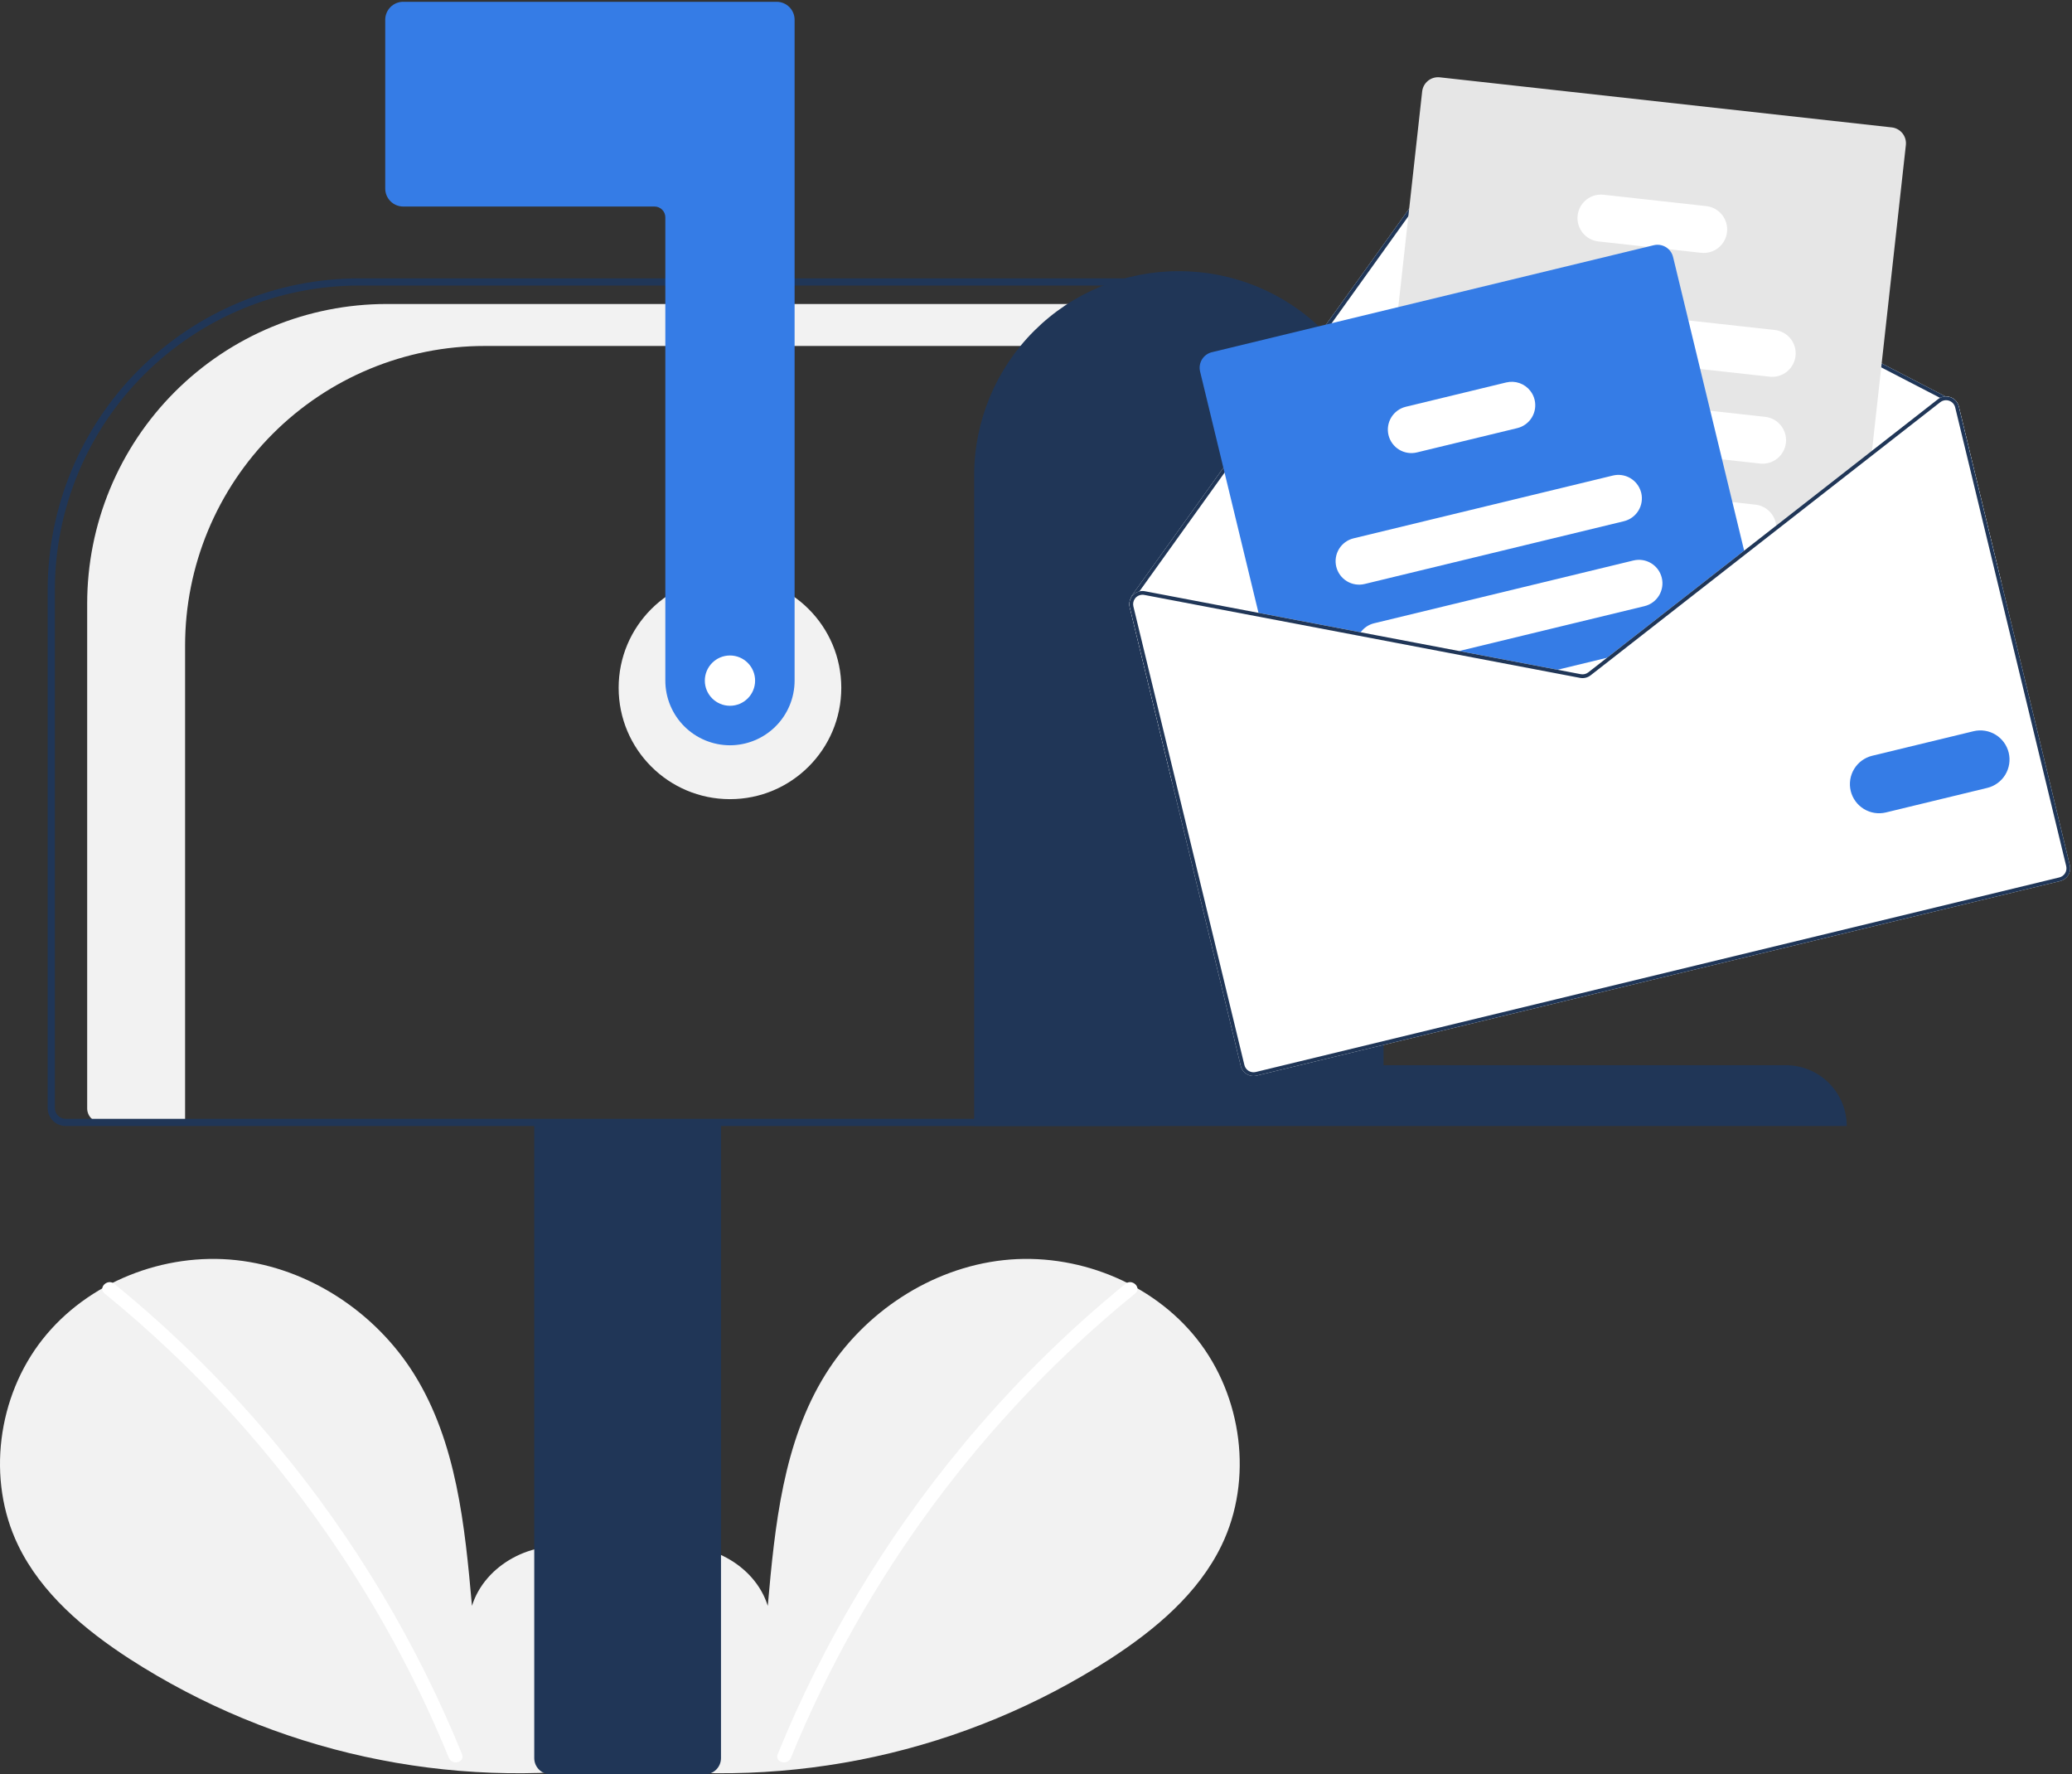 <svg width="577" height="494" viewBox="0 0 577 494" fill="none" xmlns="http://www.w3.org/2000/svg">
<rect x="0" y="0" width="577" height="494" fill="#333333" stroke="none"/>
<g clip-path="url(#clip0_1_2)">
<path d="M169.422 488.85C178.677 481.03 184.298 468.677 182.824 456.651C181.35 444.625 172.219 433.569 160.375 431.015C148.531 428.462 135.03 435.531 131.432 447.101C129.452 424.795 127.171 401.554 115.312 382.558C104.574 365.358 85.975 353.051 65.817 350.849C45.66 348.647 24.438 356.963 11.866 372.873C-0.705 388.783 -3.783 411.912 5.022 430.178C11.508 443.633 23.457 453.647 35.977 461.794C76.434 487.898 124.957 498.513 172.618 491.687" fill="#F2F2F2"/>
<path d="M31.799 357.424C48.431 370.971 63.69 386.123 77.353 402.659C98.737 428.45 116.04 457.366 128.662 488.4C129.585 490.664 125.909 491.65 124.995 489.411C116.969 469.79 107.039 451.002 95.348 433.318C77.117 405.692 54.782 381.007 29.111 360.113C27.213 358.567 29.917 355.891 31.799 357.424Z" fill="white"/>
<path d="M175.814 488.85C166.56 481.03 160.938 468.677 162.412 456.651C163.887 444.625 173.017 433.569 184.861 431.015C196.705 428.462 210.207 435.531 213.804 447.101C215.784 424.795 218.065 401.554 229.924 382.558C240.663 365.358 259.262 353.051 279.419 350.849C299.576 348.647 320.799 356.963 333.37 372.873C345.941 388.783 349.019 411.912 340.214 430.178C333.728 443.633 321.779 453.647 309.259 461.794C268.802 487.898 220.279 498.513 172.618 491.687" fill="#F2F2F2"/>
<path d="M313.437 357.424C296.805 370.971 281.547 386.123 267.883 402.659C246.5 428.45 229.196 457.366 216.575 488.4C215.651 490.664 219.327 491.65 220.241 489.411C240.891 438.974 273.858 394.519 316.125 360.113C318.023 358.567 315.319 355.891 313.437 357.424Z" fill="white"/>
<path d="M203.277 222.5C220.398 222.5 234.277 208.621 234.277 191.5C234.277 174.379 220.398 160.5 203.277 160.5C186.156 160.5 172.277 174.379 172.277 191.5C172.277 208.621 186.156 222.5 203.277 222.5Z" fill="#F2F2F2"/>
<path d="M107.695 84.638H321.277V96.323H134.961C124.006 96.323 113.159 98.481 103.038 102.673C92.917 106.865 83.721 113.009 75.975 120.756C68.229 128.502 62.084 137.698 57.892 147.819C53.7 157.939 51.542 168.787 51.542 179.741V312.5H28.172C27.139 312.5 26.148 312.09 25.418 311.359C24.687 310.629 24.277 309.638 24.277 308.605V168.056C24.277 157.101 26.434 146.254 30.627 136.133C34.819 126.012 40.963 116.816 48.709 109.07C56.456 101.324 65.652 95.18 75.772 90.987C85.893 86.795 96.741 84.638 107.695 84.638Z" fill="#F2F2F2"/>
<path d="M148.777 489.5V312H200.777V489.5C200.775 490.693 200.301 491.837 199.457 492.68C198.614 493.524 197.47 493.999 196.277 494H153.277C152.084 493.999 150.94 493.524 150.096 492.68C149.253 491.837 148.778 490.693 148.777 489.5Z" fill="#203657"/>
<path d="M13.277 308.5V164.166C13.303 141.188 22.442 119.16 38.689 102.912C54.936 86.665 76.965 77.526 99.942 77.5H320.277V313.5H18.277C16.951 313.498 15.68 312.971 14.743 312.034C13.806 311.097 13.278 309.826 13.277 308.5ZM318.277 79.5H99.942C77.495 79.525 55.975 88.454 40.103 104.326C24.23 120.198 15.302 141.719 15.277 164.166V308.5C15.278 309.295 15.594 310.058 16.156 310.62C16.719 311.183 17.481 311.499 18.277 311.5H318.277V79.5Z" fill="#203657"/>
<path d="M203.277 207.5C198.505 207.495 193.929 205.596 190.555 202.222C187.18 198.847 185.282 194.272 185.277 189.5V60.5C185.276 59.705 184.96 58.942 184.397 58.38C183.835 57.817 183.072 57.501 182.277 57.5H112.277C110.951 57.498 109.68 56.971 108.743 56.034C107.806 55.096 107.278 53.826 107.277 52.5V5.5C107.278 4.174 107.806 2.904 108.743 1.966C109.68 1.029 110.951 0.502 112.277 0.5H216.277C217.602 0.502 218.873 1.029 219.811 1.966C220.748 2.903 221.275 4.174 221.277 5.5V189.5C221.271 194.272 219.373 198.847 215.999 202.222C212.624 205.596 208.049 207.495 203.277 207.5Z" fill="#357CE6"/>
<path d="M328.277 75.5C343.362 75.468 357.843 81.431 368.532 92.076C379.222 102.72 385.245 117.176 385.277 132.261V296.571H497.277C501.776 296.562 506.095 298.34 509.283 301.515C512.471 304.69 514.267 309.001 514.277 313.5H271.277V132.261C271.308 117.176 277.332 102.72 288.021 92.076C298.711 81.431 313.191 75.468 328.277 75.5Z" fill="#203657"/>
<path d="M314.599 169.068L326.402 217.824L557.283 161.932L545.48 113.176C545.337 112.58 545.046 112.029 544.634 111.576C544.222 111.122 543.702 110.78 543.122 110.581C542.694 110.43 542.242 110.362 541.788 110.38L408.329 41.278C407.547 40.879 406.648 40.772 405.794 40.977C404.94 41.183 404.188 41.686 403.673 42.397L339.353 132.091L315.105 165.914C315.061 165.973 315.03 166.041 315.015 166.113C314.999 166.186 315 166.26 315.016 166.332C314.522 167.154 314.373 168.136 314.599 169.068Z" fill="white"/>
<path d="M315.016 166.332C315.027 166.396 315.051 166.456 315.086 166.51C315.121 166.565 315.166 166.611 315.219 166.648C315.282 166.691 315.352 166.721 315.427 166.735C315.501 166.75 315.578 166.75 315.652 166.734C315.773 166.701 315.879 166.628 315.951 166.526L316.035 166.411L317.297 164.645L340.226 132.681L404.527 43.008C404.894 42.5 405.431 42.14 406.04 41.994C406.65 41.848 407.291 41.925 407.849 42.212L540.274 110.778L541.462 111.395C541.511 111.415 541.56 111.433 541.61 111.447C541.699 111.431 541.79 111.422 541.881 111.421C542.006 111.379 542.109 111.292 542.171 111.176C542.203 111.115 542.223 111.049 542.23 110.98C542.236 110.911 542.229 110.842 542.209 110.776C542.188 110.711 542.155 110.649 542.111 110.596C542.067 110.543 542.013 110.499 541.952 110.467L541.788 110.38L408.329 41.278C407.547 40.879 406.648 40.772 405.794 40.977C404.94 41.183 404.188 41.686 403.673 42.397L339.353 132.091L315.105 165.914C315.061 165.973 315.03 166.041 315.015 166.113C314.999 166.186 315 166.26 315.016 166.332Z" fill="#203657"/>
<path d="M384.357 171.304L389.496 171.874L427.639 176.099L452.925 178.899L454.418 179.065L485.97 154.42L487.179 153.476L494.631 147.656L521.145 126.949L521.304 125.495L530.735 40.381C530.863 39.209 530.522 38.034 529.785 37.113C529.049 36.192 527.977 35.601 526.805 35.469L400.95 21.528C399.778 21.4 398.603 21.741 397.682 22.478C396.762 23.214 396.17 24.285 396.038 25.457L389.388 85.494L385.699 118.78L382.399 148.559L380.869 162.388L380.422 166.394C380.295 167.566 380.638 168.741 381.375 169.662C382.113 170.582 383.185 171.172 384.357 171.304Z" fill="#E6E6E6"/>
<path d="M418.942 96.698L473.459 102.736L492.792 104.877C493.646 104.971 494.51 104.897 495.334 104.657C496.159 104.418 496.929 104.018 497.599 103.482C498.27 102.945 498.828 102.282 499.242 101.529C499.656 100.777 499.917 99.95 500.012 99.097C500.107 98.243 500.032 97.379 499.793 96.554C499.553 95.73 499.154 94.96 498.617 94.29C498.081 93.619 497.417 93.061 496.665 92.647C495.912 92.233 495.086 91.971 494.232 91.877L470.185 89.213L420.386 83.692C418.661 83.501 416.932 84.003 415.578 85.087C414.224 86.171 413.356 87.749 413.164 89.473C412.973 91.197 413.474 92.927 414.557 94.282C415.641 95.636 417.218 96.505 418.942 96.698Z" fill="white"/>
<path d="M415.838 120.814C415.979 120.839 416.119 120.864 416.263 120.878L479.548 127.889L490.114 129.062C491.839 129.252 493.568 128.75 494.923 127.666C496.277 126.581 497.145 125.003 497.336 123.278C497.527 121.554 497.024 119.824 495.94 118.47C494.855 117.115 493.277 116.247 491.552 116.057L476.274 114.366L426.144 108.812L417.708 107.877C416.02 107.688 414.326 108.164 412.983 109.202C411.64 110.24 410.753 111.76 410.511 113.44C410.268 115.12 410.688 116.829 411.682 118.205C412.676 119.581 414.167 120.517 415.838 120.814Z" fill="white"/>
<path d="M408.675 142.198C409.194 143.059 409.904 143.788 410.751 144.331C411.597 144.873 412.557 145.212 413.556 145.323L439.495 148.196L485.692 153.314L485.702 153.311L487.179 153.476L494.631 147.656C494.678 147.214 494.678 146.768 494.633 146.326C494.475 144.841 493.816 143.455 492.764 142.396C491.712 141.337 490.329 140.668 488.846 140.502L482.428 139.789L456.971 136.972L438.655 134.94L414.994 132.318C413.782 132.184 412.556 132.391 411.455 132.917C410.354 133.443 409.423 134.267 408.765 135.295C408.108 136.322 407.751 137.513 407.735 138.733C407.72 139.953 408.045 141.153 408.675 142.198Z" fill="white"/>
<path d="M445.108 67.22L458.673 68.722L464.664 69.387L473.714 70.389C475.439 70.58 477.168 70.078 478.523 68.993C479.877 67.908 480.745 66.33 480.936 64.606C481.127 62.881 480.625 61.151 479.54 59.797C478.455 58.443 476.877 57.575 475.153 57.384L446.553 54.218C444.829 54.027 443.1 54.528 441.745 55.611C440.391 56.695 439.522 58.272 439.33 59.996C439.139 61.721 439.64 63.45 440.723 64.805C441.807 66.159 443.384 67.028 445.108 67.22Z" fill="white"/>
<path d="M334.193 103.432L350.731 171.746L378.332 176.994L403.864 181.855L431.258 187.067L440.011 188.733C440.523 188.83 441.05 188.816 441.557 188.694C442.064 188.571 442.539 188.342 442.95 188.021L449.972 182.537L454.418 179.065L485.97 154.42L465.908 71.546C465.71 70.722 465.278 69.972 464.664 69.387C464.126 68.87 463.465 68.496 462.745 68.301C462.024 68.106 461.265 68.095 460.539 68.27L337.47 98.063C336.324 98.341 335.335 99.063 334.721 100.069C334.106 101.076 333.917 102.285 334.193 103.432Z" fill="#357CE6"/>
<path d="M372.114 157.778C372.523 159.463 373.585 160.917 375.065 161.82C376.545 162.723 378.324 163.002 380.009 162.596L452.224 145.114C453.909 144.704 455.362 143.642 456.265 142.162C457.168 140.682 457.447 138.904 457.042 137.218C457.023 137.135 457 137.053 456.971 136.972C456.51 135.346 455.438 133.963 453.979 133.111C452.52 132.258 450.788 132.004 449.146 132.4L376.932 149.882C375.247 150.292 373.793 151.353 372.889 152.833C371.986 154.314 371.707 156.092 372.114 157.778Z" fill="white"/>
<path d="M378.332 176.994L403.864 181.855L457.948 168.762C459.634 168.354 461.089 167.293 461.993 165.812C462.896 164.331 463.175 162.552 462.766 160.866C462.358 159.18 461.297 157.725 459.816 156.822C458.336 155.918 456.557 155.64 454.871 156.048L382.656 173.53C381.147 173.892 379.818 174.783 378.909 176.041C378.69 176.342 378.497 176.661 378.332 176.994Z" fill="white"/>
<path d="M431.258 187.067L440.01 188.733C440.523 188.83 441.05 188.816 441.557 188.694C442.064 188.571 442.539 188.342 442.95 188.021L449.972 182.537L431.258 187.067Z" fill="white"/>
<path d="M386.664 121.147C387.074 122.832 388.135 124.286 389.616 125.189C391.096 126.092 392.874 126.371 394.56 125.965L422.531 119.194C424.215 118.783 425.668 117.722 426.572 116.242C427.475 114.761 427.754 112.984 427.349 111.298C427.131 110.392 426.72 109.544 426.144 108.812C425.37 107.822 424.328 107.076 423.141 106.662C421.955 106.249 420.674 106.185 419.453 106.48L391.483 113.251C389.797 113.659 388.342 114.72 387.439 116.201C386.535 117.682 386.257 119.461 386.664 121.147Z" fill="white"/>
<path d="M403.862 181.854L431.26 187.068L440.01 188.734C440.522 188.83 441.049 188.816 441.555 188.693C442.062 188.571 442.537 188.342 442.948 188.023L449.975 182.537L447.509 183.134L442.304 187.195C442.01 187.423 441.671 187.587 441.309 187.674C440.947 187.762 440.571 187.772 440.205 187.703L433.726 186.471L406.328 181.257L403.862 181.854ZM485.7 153.315L485.966 154.417L487.181 153.472L485.7 153.315ZM403.862 181.854L431.26 187.068L440.01 188.734C440.522 188.83 441.049 188.816 441.555 188.693C442.062 188.571 442.537 188.342 442.948 188.023L449.975 182.537L447.509 183.134L442.304 187.195C442.01 187.423 441.671 187.587 441.309 187.674C440.947 187.762 440.571 187.772 440.205 187.703L433.726 186.471L406.328 181.257L403.862 181.854ZM403.862 181.854L431.26 187.068L440.01 188.734C440.522 188.83 441.049 188.816 441.555 188.693C442.062 188.571 442.537 188.342 442.948 188.023L449.975 182.537L447.509 183.134L442.304 187.195C442.01 187.423 441.671 187.587 441.309 187.674C440.947 187.762 440.571 187.772 440.205 187.703L433.726 186.471L406.328 181.257L403.862 181.854ZM314.599 169.067L345.515 296.778C345.744 297.721 346.339 298.536 347.168 299.041C347.997 299.547 348.993 299.704 349.937 299.476L573.698 245.308C574.641 245.079 575.456 244.484 575.961 243.655C576.467 242.826 576.624 241.83 576.396 240.886L545.48 113.176C545.337 112.58 545.046 112.029 544.634 111.576C544.222 111.122 543.702 110.78 543.122 110.581C542.694 110.43 542.242 110.362 541.788 110.38C541.26 110.395 540.742 110.532 540.274 110.778C540.058 110.881 539.854 111.007 539.667 111.155L521.303 125.495L494.633 146.329L485.698 153.308L485.7 153.315L485.692 153.317L452.926 178.895L447.509 183.134L442.304 187.195C442.01 187.423 441.671 187.587 441.309 187.674C440.947 187.762 440.571 187.772 440.205 187.703L433.726 186.471L406.328 181.257L378.906 176.042L318.844 164.612C318.332 164.51 317.804 164.522 317.297 164.645C316.614 164.812 315.993 165.172 315.509 165.681C315.323 165.881 315.158 166.099 315.016 166.332C314.522 167.154 314.373 168.136 314.599 169.067ZM403.862 181.854L431.26 187.068L440.01 188.734C440.522 188.83 441.049 188.816 441.555 188.693C442.062 188.571 442.537 188.342 442.948 188.023L449.975 182.537L447.509 183.134L442.304 187.195C442.01 187.423 441.671 187.587 441.309 187.674C440.947 187.762 440.571 187.772 440.205 187.703L433.726 186.471L406.328 181.257L403.862 181.854ZM403.862 181.854L431.26 187.068L440.01 188.734C440.522 188.83 441.049 188.816 441.555 188.693C442.062 188.571 442.537 188.342 442.948 188.023L449.975 182.537L447.509 183.134L442.304 187.195C442.01 187.423 441.671 187.587 441.309 187.674C440.947 187.762 440.571 187.772 440.205 187.703L433.726 186.471L406.328 181.257L403.862 181.854ZM403.862 181.854L431.26 187.068L440.01 188.734C440.522 188.83 441.049 188.816 441.555 188.693C442.062 188.571 442.537 188.342 442.948 188.023L449.975 182.537L447.509 183.134L442.304 187.195C442.01 187.423 441.671 187.587 441.309 187.674C440.947 187.762 440.571 187.772 440.205 187.703L433.726 186.471L406.328 181.257L403.862 181.854Z" fill="white"/>
<path d="M403.862 181.854L431.26 187.068L440.01 188.734C440.522 188.83 441.049 188.816 441.555 188.693C442.062 188.571 442.537 188.342 442.948 188.023L449.975 182.537L447.509 183.134L442.304 187.195C442.01 187.423 441.671 187.587 441.309 187.674C440.947 187.762 440.571 187.772 440.205 187.703L433.726 186.471L406.328 181.257L403.862 181.854ZM485.7 153.315L485.966 154.417L487.181 153.472L485.7 153.315ZM403.862 181.854L431.26 187.068L440.01 188.734C440.522 188.83 441.049 188.816 441.555 188.693C442.062 188.571 442.537 188.342 442.948 188.023L449.975 182.537L447.509 183.134L442.304 187.195C442.01 187.423 441.671 187.587 441.309 187.674C440.947 187.762 440.571 187.772 440.205 187.703L433.726 186.471L406.328 181.257L403.862 181.854ZM403.862 181.854L431.26 187.068L440.01 188.734C440.522 188.83 441.049 188.816 441.555 188.693C442.062 188.571 442.537 188.342 442.948 188.023L449.975 182.537L447.509 183.134L442.304 187.195C442.01 187.423 441.671 187.587 441.309 187.674C440.947 187.762 440.571 187.772 440.205 187.703L433.726 186.471L406.328 181.257L403.862 181.854ZM316.035 166.411L316.17 166.513C316.193 166.476 316.233 166.442 316.263 166.403C316.566 166.088 316.942 165.853 317.359 165.719C317.775 165.585 318.218 165.556 318.648 165.636L378.334 176.99L403.862 181.854L431.26 187.068L440.01 188.734C440.522 188.83 441.049 188.816 441.555 188.693C442.062 188.571 442.537 188.342 442.948 188.023L449.975 182.537L447.509 183.134L442.304 187.195C442.01 187.423 441.671 187.587 441.309 187.674C440.947 187.762 440.571 187.772 440.205 187.703L433.726 186.471L406.328 181.257L378.906 176.042L318.844 164.612C318.332 164.51 317.804 164.522 317.297 164.645L316.035 166.411ZM314.599 169.067L345.515 296.778C345.744 297.721 346.339 298.536 347.168 299.041C347.997 299.547 348.993 299.704 349.937 299.476L573.698 245.308C574.641 245.079 575.456 244.484 575.961 243.655C576.467 242.826 576.624 241.83 576.396 240.886L545.48 113.176C545.337 112.58 545.046 112.029 544.634 111.576C544.222 111.122 543.702 110.78 543.122 110.581C542.694 110.43 542.242 110.362 541.788 110.38C541.26 110.395 540.742 110.532 540.274 110.778C540.058 110.881 539.854 111.007 539.667 111.155L521.303 125.495L494.633 146.329L485.698 153.308L485.7 153.315L485.692 153.317L452.926 178.895L447.509 183.134L442.304 187.195C442.01 187.423 441.671 187.587 441.309 187.674C440.947 187.762 440.571 187.772 440.205 187.703L433.726 186.471L406.328 181.257L378.906 176.042L318.844 164.612C318.332 164.51 317.804 164.522 317.297 164.645C316.614 164.812 315.993 165.172 315.509 165.681C315.323 165.881 315.158 166.099 315.016 166.332C314.522 167.154 314.373 168.136 314.599 169.067ZM315.618 168.821C315.527 168.444 315.521 168.052 315.601 167.673C315.681 167.294 315.844 166.938 316.08 166.63C316.101 166.585 316.132 166.545 316.17 166.513C316.193 166.476 316.233 166.442 316.263 166.403C316.566 166.088 316.942 165.853 317.359 165.719C317.775 165.585 318.218 165.556 318.648 165.636L378.334 176.99L403.862 181.854L431.26 187.068L440.01 188.734C440.522 188.83 441.049 188.816 441.555 188.693C442.062 188.571 442.537 188.342 442.948 188.023L449.975 182.537L454.419 179.065L485.966 154.417L487.181 153.472L494.628 147.655L521.146 126.945L540.317 111.974C540.609 111.747 540.945 111.584 541.305 111.497C541.405 111.472 541.507 111.456 541.61 111.447C541.699 111.43 541.79 111.422 541.881 111.421C542.188 111.418 542.492 111.468 542.782 111.568C543.195 111.712 543.566 111.957 543.86 112.28C544.155 112.604 544.364 112.996 544.468 113.421L575.384 241.131C575.465 241.466 575.48 241.813 575.427 242.153C575.374 242.494 575.254 242.82 575.075 243.114C574.895 243.408 574.66 243.664 574.381 243.867C574.103 244.07 573.787 244.216 573.453 244.296L349.692 298.464C349.017 298.626 348.305 298.514 347.713 298.151C347.121 297.789 346.697 297.206 346.534 296.531L315.618 168.821ZM403.862 181.854L431.26 187.068L440.01 188.734C440.522 188.83 441.049 188.816 441.555 188.693C442.062 188.571 442.537 188.342 442.948 188.023L449.975 182.537L447.509 183.134L442.304 187.195C442.01 187.423 441.671 187.587 441.309 187.674C440.947 187.762 440.571 187.772 440.205 187.703L433.726 186.471L406.328 181.257L403.862 181.854ZM403.862 181.854L431.26 187.068L440.01 188.734C440.522 188.83 441.049 188.816 441.555 188.693C442.062 188.571 442.537 188.342 442.948 188.023L449.975 182.537L447.509 183.134L442.304 187.195C442.01 187.423 441.671 187.587 441.309 187.674C440.947 187.762 440.571 187.772 440.205 187.703L433.726 186.471L406.328 181.257L403.862 181.854ZM403.862 181.854L431.26 187.068L440.01 188.734C440.522 188.83 441.049 188.816 441.555 188.693C442.062 188.571 442.537 188.342 442.948 188.023L449.975 182.537L447.509 183.134L442.304 187.195C442.01 187.423 441.671 187.587 441.309 187.674C440.947 187.762 440.571 187.772 440.205 187.703L433.726 186.471L406.328 181.257L403.862 181.854Z" fill="#203657"/>
<path d="M515.379 220.217C514.875 218.125 515.221 215.918 516.342 214.08C517.464 212.243 519.268 210.925 521.36 210.416L549.601 203.579C551.691 203.081 553.893 203.432 555.725 204.554C557.557 205.676 558.869 207.479 559.375 209.567C559.88 211.655 559.537 213.858 558.422 215.694C557.306 217.53 555.508 218.849 553.422 219.361L525.18 226.198C523.087 226.702 520.88 226.356 519.043 225.234C517.205 224.113 515.888 222.309 515.379 220.217Z" fill="#357CE6"/>
<path d="M203.277 196.5C207.143 196.5 210.277 193.366 210.277 189.5C210.277 185.634 207.143 182.5 203.277 182.5C199.411 182.5 196.277 185.634 196.277 189.5C196.277 193.366 199.411 196.5 203.277 196.5Z" fill="white"/>
</g>
<defs>
<clipPath id="clip0_1_2">
<rect width="576.499" height="493.5" fill="white" transform="translate(0 0.5)"/>
</clipPath>
</defs>
</svg>

